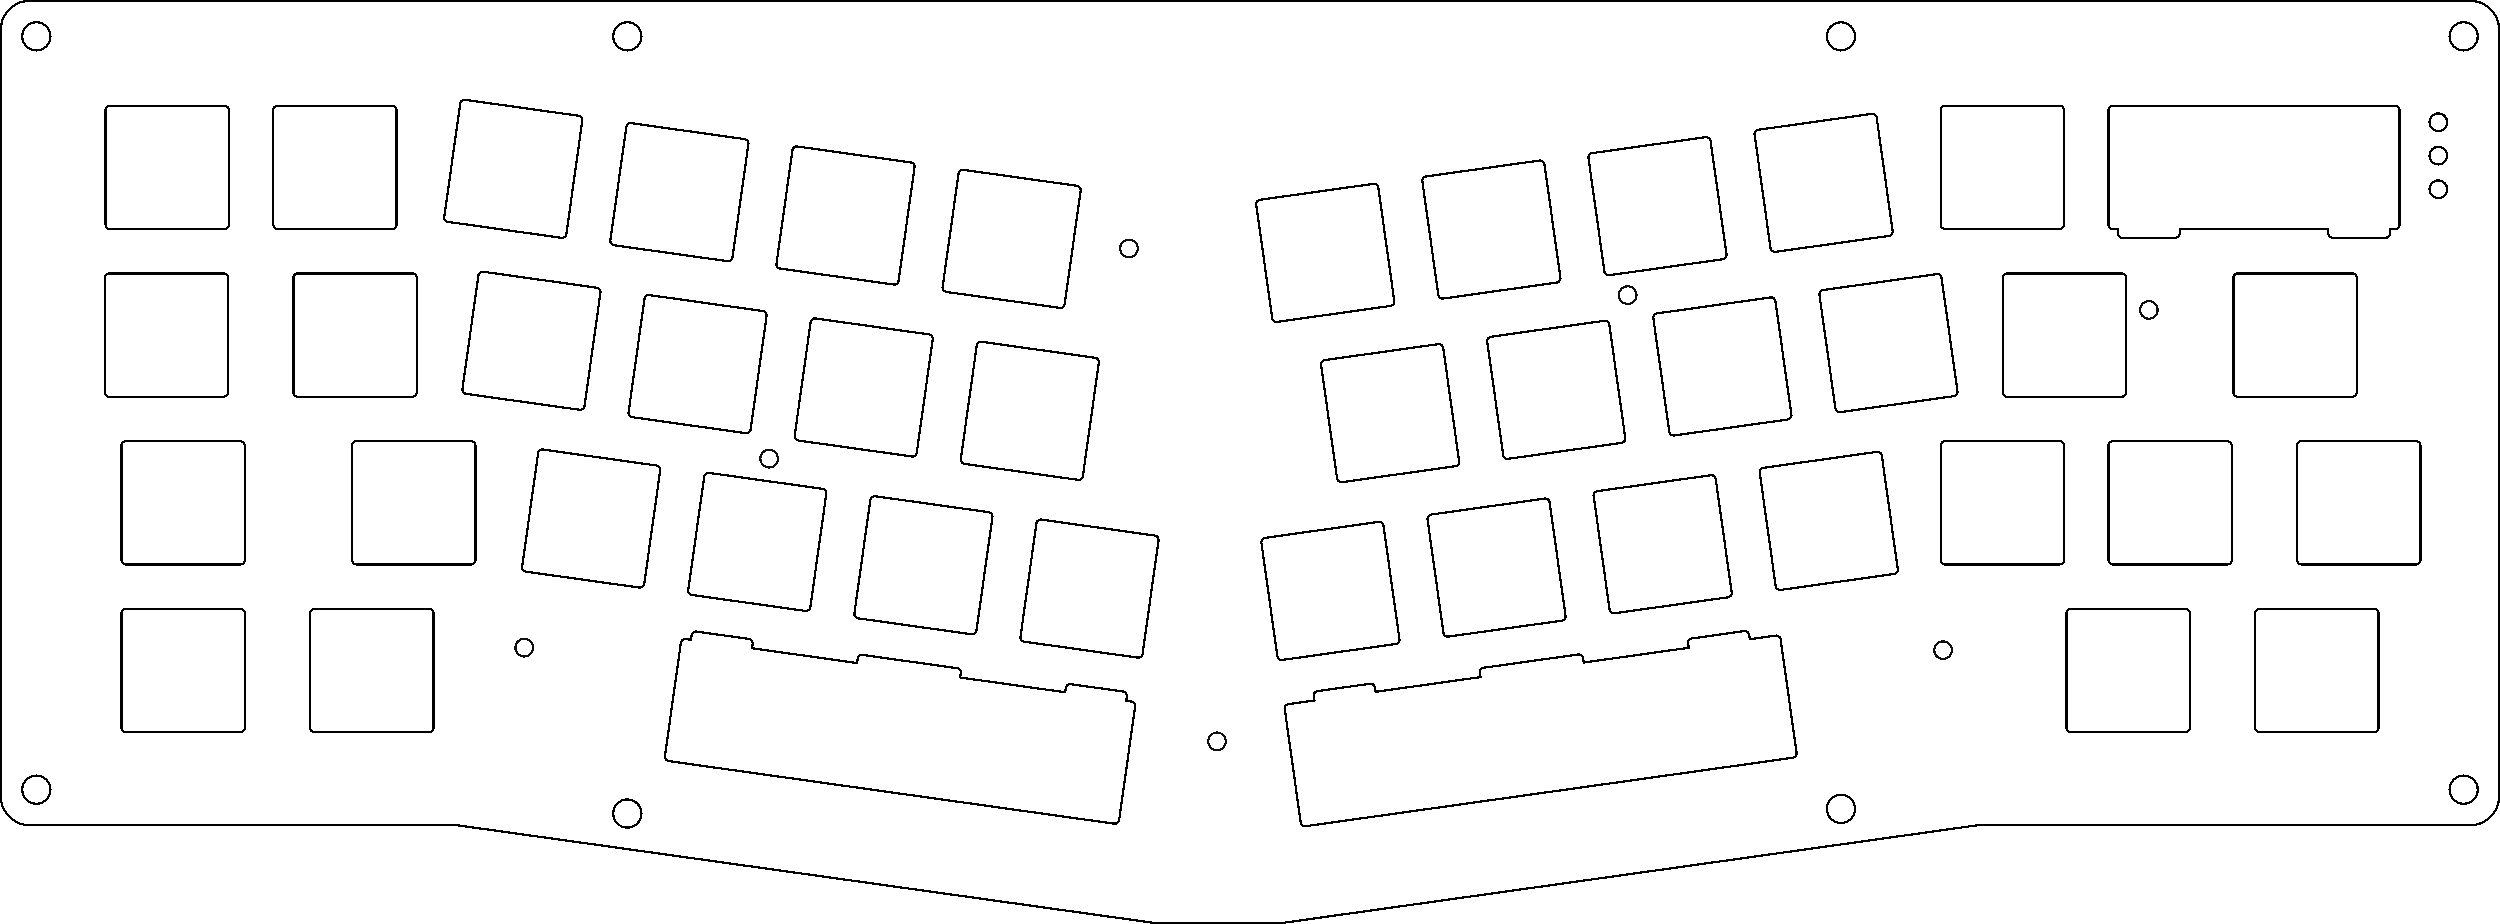 <?xml version="1.0" encoding="UTF-8" standalone="no"?>
<!-- Created with Inkscape (http://www.inkscape.org/) -->

<svg
   xmlns:dc="http://purl.org/dc/elements/1.1/"
   xmlns:cc="http://creativecommons.org/ns#"
   xmlns:rdf="http://www.w3.org/1999/02/22-rdf-syntax-ns#"
   xmlns:svg="http://www.w3.org/2000/svg"
   xmlns="http://www.w3.org/2000/svg"
   xmlns:sodipodi="http://sodipodi.sourceforge.net/DTD/sodipodi-0.dtd"
   xmlns:inkscape="http://www.inkscape.org/namespaces/inkscape"
   width="283.907mm"
   height="104.938mm"
   viewBox="0 0 283.907 104.938"
   version="1.1"
   id="svg11337"
   inkscape:version="0.92.5 (2060ec1f9f, 2020-04-08)"
   sodipodi:docname="selka40_plate_rev2.svg">
  <defs
     id="defs11331" />
  <sodipodi:namedview
     id="base"
     pagecolor="#ffffff"
     bordercolor="#666666"
     borderopacity="1.0"
     inkscape:pageopacity="0.0"
     inkscape:pageshadow="2"
     inkscape:zoom="0.35"
     inkscape:cx="-1504.912"
     inkscape:cy="1489.736"
     inkscape:document-units="mm"
     inkscape:current-layer="layer1"
     showgrid="false"
     inkscape:window-width="3840"
     inkscape:window-height="2092"
     inkscape:window-x="0"
     inkscape:window-y="31"
     inkscape:window-maximized="1" />
  <g
     inkscape:label="Layer 1"
     inkscape:groupmode="layer"
     id="layer1"
     transform="translate(-332.029,-438.055)">
    <circle
       style="fill:none;stroke:#101010;stroke-width:0.254;stroke-linecap:round;stroke-linejoin:round;stroke-miterlimit:4;stroke-dasharray:none;stroke-opacity:1;shape-rendering:crispEdges"
       id="path21820"
       cx="419.373"
       cy="490.141"
       r="1" />
    <circle
       style="fill:none;stroke:#101010;stroke-width:0.254;stroke-linecap:round;stroke-linejoin:round;stroke-miterlimit:4;stroke-dasharray:none;stroke-opacity:1;shape-rendering:crispEdges"
       id="path21820-8"
       cx="460.234"
       cy="466.265"
       r="1" />
    <circle
       style="fill:none;stroke:#101010;stroke-width:0.254;stroke-linecap:round;stroke-linejoin:round;stroke-miterlimit:4;stroke-dasharray:none;stroke-opacity:1;shape-rendering:crispEdges"
       id="path21820-1"
       cx="391.559"
       cy="511.604"
       r="1" />
    <circle
       style="fill:none;stroke:#101010;stroke-width:0.254;stroke-linecap:round;stroke-linejoin:round;stroke-miterlimit:4;stroke-dasharray:none;stroke-opacity:1;shape-rendering:crispEdges"
       id="path21820-6"
       cx="470.236"
       cy="522.24"
       r="1" />
    <circle
       style="fill:none;stroke:#101010;stroke-width:0.254;stroke-linecap:round;stroke-linejoin:round;stroke-miterlimit:4;stroke-dasharray:none;stroke-opacity:1;shape-rendering:crispEdges"
       id="path21820-2"
       cx="516.876"
       cy="471.567"
       r="1" />
    <circle
       style="fill:none;stroke:#101010;stroke-width:0.254;stroke-linecap:round;stroke-linejoin:round;stroke-miterlimit:4;stroke-dasharray:none;stroke-opacity:1;shape-rendering:crispEdges"
       id="path21820-19"
       cx="576.058"
       cy="473.25"
       r="1" />
    <circle
       style="fill:none;stroke:#101010;stroke-width:0.254;stroke-linecap:round;stroke-linejoin:round;stroke-miterlimit:4;stroke-dasharray:none;stroke-opacity:1;shape-rendering:crispEdges"
       id="path21820-9"
       cx="552.69"
       cy="511.889"
       r="1" />
    <path
       inkscape:connector-curvature="0"
       style="font-size:12px;vector-effect:non-scaling-stroke;fill:none;fill-rule:evenodd;stroke:#000000;stroke-width:0.254;stroke-linecap:round;stroke-linejoin:round;stroke-miterlimit:4;stroke-dasharray:none;shape-rendering:crispEdges"
       d="m 382.482,462.688 a 0.5,0.5 0 0 0 0.426,0.565 l 12.873,1.809 a 0.5,0.5 0 0 0 0.565,-0.425 l 1.809,-12.873 a 0.5,0.5 0 0 0 -0.425,-0.565 l -12.873,-1.809 a 0.5,0.5 0 0 0 -0.565,0.425 z"
       id="path22470-9" />
    <path
       inkscape:connector-curvature="0"
       style="font-size:12px;vector-effect:non-scaling-stroke;fill:none;fill-rule:evenodd;stroke:#000000;stroke-width:0.254;stroke-linecap:round;stroke-linejoin:round;stroke-miterlimit:4;stroke-dasharray:none;shape-rendering:crispEdges"
       d="m 401.346,465.34 a 0.5,0.5 0 0 0 0.426,0.565 l 12.873,1.809 a 0.5,0.5 0 0 0 0.565,-0.426 l 1.809,-12.873 a 0.5,0.5 0 0 0 -0.425,-0.565 l -12.873,-1.809 a 0.5,0.5 0 0 0 -0.565,0.425 z"
       id="path22468-6" />
    <path
       inkscape:connector-curvature="0"
       style="font-size:12px;vector-effect:non-scaling-stroke;fill:none;fill-rule:evenodd;stroke:#000000;stroke-width:0.254;stroke-linecap:round;stroke-linejoin:round;stroke-miterlimit:4;stroke-dasharray:none;shape-rendering:crispEdges"
       d="m 420.211,467.991 a 0.5,0.5 0 0 0 0.426,0.565 l 12.873,1.809 a 0.5,0.5 0 0 0 0.565,-0.425 l 1.809,-12.873 a 0.5,0.5 0 0 0 -0.425,-0.565 l -12.873,-1.809 a 0.5,0.5 0 0 0 -0.565,0.425 z"
       id="path22466-7" />
    <path
       inkscape:connector-curvature="0"
       style="font-size:12px;vector-effect:non-scaling-stroke;fill:none;fill-rule:evenodd;stroke:#000000;stroke-width:0.254;stroke-linecap:round;stroke-linejoin:round;stroke-miterlimit:4;stroke-dasharray:none;shape-rendering:crispEdges"
       d="m 439.075,470.642 a 0.5,0.5 0 0 0 0.426,0.565 l 12.873,1.809 a 0.5,0.5 0 0 0 0.565,-0.426 l 1.809,-12.873 a 0.5,0.5 0 0 0 -0.425,-0.565 l -12.873,-1.809 a 0.5,0.5 0 0 0 -0.565,0.426 z"
       id="path22464-7" />
    <path
       inkscape:connector-curvature="0"
       style="font-size:12px;vector-effect:non-scaling-stroke;fill:none;fill-rule:evenodd;stroke:#000000;stroke-width:0.254;stroke-linecap:round;stroke-linejoin:round;stroke-miterlimit:4;stroke-dasharray:none;shape-rendering:crispEdges"
       d="m 384.546,482.216 a 0.5,0.5 0 0 0 0.425,0.565 l 12.873,1.809 a 0.5,0.5 0 0 0 0.565,-0.425 l 1.809,-12.873 a 0.5,0.5 0 0 0 -0.425,-0.565 l -12.873,-1.809 a 0.5,0.5 0 0 0 -0.565,0.426 z"
       id="path22462-3" />
    <path
       inkscape:connector-curvature="0"
       style="font-size:12px;vector-effect:non-scaling-stroke;fill:none;fill-rule:evenodd;stroke:#000000;stroke-width:0.254;stroke-linecap:round;stroke-linejoin:round;stroke-miterlimit:4;stroke-dasharray:none;shape-rendering:crispEdges"
       d="m 403.411,484.867 a 0.5,0.5 0 0 0 0.425,0.565 l 12.873,1.809 a 0.5,0.5 0 0 0 0.565,-0.426 l 1.809,-12.873 a 0.5,0.5 0 0 0 -0.425,-0.565 l -12.873,-1.809 a 0.5,0.5 0 0 0 -0.565,0.425 z"
       id="path22460-7" />
    <path
       inkscape:connector-curvature="0"
       style="font-size:12px;vector-effect:non-scaling-stroke;fill:none;fill-rule:evenodd;stroke:#000000;stroke-width:0.254;stroke-linecap:round;stroke-linejoin:round;stroke-miterlimit:4;stroke-dasharray:none;shape-rendering:crispEdges"
       d="m 422.276,487.518 a 0.5,0.5 0 0 0 0.426,0.565 l 12.873,1.809 a 0.5,0.5 0 0 0 0.565,-0.425 l 1.809,-12.873 a 0.5,0.5 0 0 0 -0.425,-0.565 l -12.873,-1.809 a 0.5,0.5 0 0 0 -0.565,0.426 z"
       id="path22458-1" />
    <path
       inkscape:connector-curvature="0"
       style="font-size:12px;vector-effect:non-scaling-stroke;fill:none;fill-rule:evenodd;stroke:#000000;stroke-width:0.254;stroke-linecap:round;stroke-linejoin:round;stroke-miterlimit:4;stroke-dasharray:none;shape-rendering:crispEdges"
       d="m 441.14,490.17 a 0.5,0.5 0 0 0 0.426,0.565 l 12.873,1.809 a 0.5,0.5 0 0 0 0.565,-0.426 l 1.809,-12.873 a 0.5,0.5 0 0 0 -0.425,-0.565 l -12.873,-1.809 a 0.5,0.5 0 0 0 -0.565,0.425 z"
       id="path22456-2" />
    <path
       inkscape:connector-curvature="0"
       style="font-size:12px;vector-effect:non-scaling-stroke;fill:none;fill-rule:evenodd;stroke:#000000;stroke-width:0.254;stroke-linecap:round;stroke-linejoin:round;stroke-miterlimit:4;stroke-dasharray:none;shape-rendering:crispEdges"
       d="m 391.328,502.406 a 0.5,0.5 0 0 0 0.425,0.565 l 12.873,1.809 a 0.5,0.5 0 0 0 0.565,-0.426 l 1.809,-12.873 a 0.5,0.5 0 0 0 -0.426,-0.565 l -12.873,-1.809 a 0.5,0.5 0 0 0 -0.565,0.425 z"
       id="path22454-2" />
    <path
       inkscape:connector-curvature="0"
       style="font-size:12px;vector-effect:non-scaling-stroke;fill:none;fill-rule:evenodd;stroke:#000000;stroke-width:0.254;stroke-linecap:round;stroke-linejoin:round;stroke-miterlimit:4;stroke-dasharray:none;shape-rendering:crispEdges"
       d="m 410.192,505.057 a 0.5,0.5 0 0 0 0.425,0.565 l 12.873,1.809 a 0.5,0.5 0 0 0 0.565,-0.425 l 1.809,-12.873 a 0.5,0.5 0 0 0 -0.426,-0.565 l -12.873,-1.809 a 0.5,0.5 0 0 0 -0.565,0.425 z"
       id="path22452-1" />
    <path
       inkscape:connector-curvature="0"
       style="font-size:12px;vector-effect:non-scaling-stroke;fill:none;fill-rule:evenodd;stroke:#000000;stroke-width:0.254;stroke-linecap:round;stroke-linejoin:round;stroke-miterlimit:4;stroke-dasharray:none;shape-rendering:crispEdges"
       d="m 429.057,507.709 a 0.5,0.5 0 0 0 0.425,0.565 l 12.873,1.809 a 0.5,0.5 0 0 0 0.565,-0.426 l 1.809,-12.873 a 0.5,0.5 0 0 0 -0.426,-0.565 l -12.873,-1.809 a 0.5,0.5 0 0 0 -0.565,0.426 z"
       id="path22450-5" />
    <path
       inkscape:connector-curvature="0"
       style="font-size:12px;vector-effect:non-scaling-stroke;fill:none;fill-rule:evenodd;stroke:#000000;stroke-width:0.254;stroke-linecap:round;stroke-linejoin:round;stroke-miterlimit:4;stroke-dasharray:none;shape-rendering:crispEdges"
       d="m 447.921,510.36 a 0.5,0.5 0 0 0 0.425,0.565 l 12.873,1.809 a 0.5,0.5 0 0 0 0.565,-0.425 l 1.809,-12.873 a 0.5,0.5 0 0 0 -0.426,-0.565 l -12.873,-1.809 a 0.5,0.5 0 0 0 -0.565,0.425 z"
       id="path22448-0" />
    <path
       inkscape:connector-curvature="0"
       style="font-size:12px;vector-effect:non-scaling-stroke;fill:none;fill-rule:evenodd;stroke:#000000;stroke-width:0.254;stroke-linecap:round;stroke-linejoin:round;stroke-miterlimit:4;stroke-dasharray:none;shape-rendering:crispEdges"
       d="m 411.081,509.779 a 0.5,0.5 0 0 0 -0.515,0.43 l -0.07,0.495 -0.581,-0.082 a 0.5,0.5 0 0 0 -0.565,0.426 l -1.809,12.873 a 0.5,0.5 0 0 0 0.425,0.565 l 1.073,0.151 5.942,0.835 2.41,0.338 3.441,0.484 9.432,1.326 a 0.5,0.5 0 0 0 0.01,0 l 2.404,0.338 1.163,0.163 2.411,0.339 2.365,0.332 7.068,0.993 3.441,0.484 v 0 l 2.402,0.337 a 0.5,0.5 0 0 0 0.011,0 l 5.941,0.835 a 0.5,0.5 0 0 0 0.01,0 l 1.07,0.15 a 0.5,0.5 0 0 0 0.565,-0.425 l 1.809,-12.874 a 0.5,0.5 0 0 0 -0.425,-0.565 l -0.581,-0.082 0.07,-0.495 a 0.5,0.5 0 0 0 -0.426,-0.565 l -5.942,-0.835 a 0.5,0.5 0 0 0 -0.564,0.426 l -0.07,0.495 -1.919,-0.27 -3.441,-0.484 -6.57,-0.923 0.07,-0.495 a 0.5,0.5 0 0 0 -0.425,-0.565 l -4.776,-0.671 v 0 l -1.163,-0.163 -4.779,-0.672 a 0.5,0.5 0 0 0 -0.565,0.426 l -0.07,0.495 -6.571,-0.924 v 0 l -3.441,-0.484 -1.919,-0.27 0.07,-0.495 a 0.5,0.5 0 0 0 -0.425,-0.564 l -5.942,-0.835 a 0.5,0.5 0 0 0 -0.05,-0.01 z"
       id="path22446-9" />
    <path
       inkscape:connector-curvature="0"
       style="font-size:12px;vector-effect:non-scaling-stroke;fill:none;fill-rule:evenodd;stroke:#000000;stroke-width:0.254;stroke-linecap:round;stroke-linejoin:round;stroke-miterlimit:4;stroke-dasharray:none;shape-rendering:crispEdges"
       d="m 476.501,474.182 a 0.5,0.5 0 0 0 0.565,0.425 l 12.873,-1.809 a 0.5,0.5 0 0 0 0.425,-0.565 l -1.809,-12.873 a 0.5,0.5 0 0 0 -0.565,-0.426 l -12.873,1.809 a 0.5,0.5 0 0 0 -0.426,0.565 z"
       id="path22438-0" />
    <path
       inkscape:connector-curvature="0"
       style="font-size:12px;vector-effect:non-scaling-stroke;fill:none;fill-rule:evenodd;stroke:#000000;stroke-width:0.254;stroke-linecap:round;stroke-linejoin:round;stroke-miterlimit:4;stroke-dasharray:none;shape-rendering:crispEdges"
       d="m 495.366,471.531 a 0.5,0.5 0 0 0 0.565,0.426 l 12.873,-1.809 a 0.5,0.5 0 0 0 0.426,-0.565 l -1.809,-12.873 a 0.5,0.5 0 0 0 -0.565,-0.425 l -12.873,1.809 a 0.5,0.5 0 0 0 -0.426,0.565 z"
       id="path22436-4" />
    <path
       inkscape:connector-curvature="0"
       style="font-size:12px;vector-effect:non-scaling-stroke;fill:none;fill-rule:evenodd;stroke:#000000;stroke-width:0.254;stroke-linecap:round;stroke-linejoin:round;stroke-miterlimit:4;stroke-dasharray:none;shape-rendering:crispEdges"
       d="m 514.23,468.88 a 0.5,0.5 0 0 0 0.565,0.425 l 12.873,-1.809 a 0.5,0.5 0 0 0 0.426,-0.565 l -1.809,-12.873 a 0.5,0.5 0 0 0 -0.565,-0.426 l -12.873,1.809 a 0.5,0.5 0 0 0 -0.426,0.565 z"
       id="path22434-0" />
    <path
       inkscape:connector-curvature="0"
       style="font-size:12px;vector-effect:non-scaling-stroke;fill:none;fill-rule:evenodd;stroke:#000000;stroke-width:0.254;stroke-linecap:round;stroke-linejoin:round;stroke-miterlimit:4;stroke-dasharray:none;shape-rendering:crispEdges"
       d="m 533.095,466.229 a 0.5,0.5 0 0 0 0.565,0.425 l 12.873,-1.809 a 0.5,0.5 0 0 0 0.426,-0.565 l -1.809,-12.873 a 0.5,0.5 0 0 0 -0.565,-0.425 l -12.873,1.809 a 0.5,0.5 0 0 0 -0.426,0.565 z"
       id="path22432-1" />
    <path
       inkscape:connector-curvature="0"
       style="font-size:12px;vector-effect:non-scaling-stroke;fill:none;fill-rule:evenodd;stroke:#000000;stroke-width:0.254;stroke-linecap:round;stroke-linejoin:round;stroke-miterlimit:4;stroke-dasharray:none;shape-rendering:crispEdges"
       d="m 483.868,492.384 a 0.5,0.5 0 0 0 0.565,0.425 l 12.873,-1.809 a 0.5,0.5 0 0 0 0.425,-0.565 l -1.809,-12.873 a 0.5,0.5 0 0 0 -0.565,-0.426 l -12.873,1.809 a 0.5,0.5 0 0 0 -0.426,0.565 z"
       id="path22430-3" />
    <path
       inkscape:connector-curvature="0"
       style="font-size:12px;vector-effect:non-scaling-stroke;fill:none;fill-rule:evenodd;stroke:#000000;stroke-width:0.254;stroke-linecap:round;stroke-linejoin:round;stroke-miterlimit:4;stroke-dasharray:none;shape-rendering:crispEdges"
       d="m 502.733,489.733 a 0.5,0.5 0 0 0 0.565,0.426 l 12.873,-1.809 a 0.5,0.5 0 0 0 0.425,-0.565 l -1.809,-12.873 a 0.5,0.5 0 0 0 -0.565,-0.425 l -12.873,1.809 a 0.5,0.5 0 0 0 -0.426,0.565 z"
       id="path22428-7" />
    <path
       inkscape:connector-curvature="0"
       style="font-size:12px;vector-effect:non-scaling-stroke;fill:none;fill-rule:evenodd;stroke:#000000;stroke-width:0.254;stroke-linecap:round;stroke-linejoin:round;stroke-miterlimit:4;stroke-dasharray:none;shape-rendering:crispEdges"
       d="m 521.598,487.082 a 0.5,0.5 0 0 0 0.565,0.425 l 12.873,-1.809 a 0.5,0.5 0 0 0 0.426,-0.565 l -1.809,-12.873 a 0.5,0.5 0 0 0 -0.565,-0.426 l -12.873,1.809 a 0.5,0.5 0 0 0 -0.426,0.565 z"
       id="path22426-4" />
    <path
       inkscape:connector-curvature="0"
       style="font-size:12px;vector-effect:non-scaling-stroke;fill:none;fill-rule:evenodd;stroke:#000000;stroke-width:0.254;stroke-linecap:round;stroke-linejoin:round;stroke-miterlimit:4;stroke-dasharray:none;shape-rendering:crispEdges"
       d="m 540.462,484.43 a 0.5,0.5 0 0 0 0.565,0.426 l 12.873,-1.809 a 0.5,0.5 0 0 0 0.425,-0.565 l -1.809,-12.873 a 0.5,0.5 0 0 0 -0.565,-0.425 l -12.873,1.809 a 0.5,0.5 0 0 0 -0.426,0.565 z"
       id="path22424-1" />
    <path
       inkscape:connector-curvature="0"
       style="font-size:12px;vector-effect:non-scaling-stroke;fill:none;fill-rule:evenodd;stroke:#000000;stroke-width:0.254;stroke-linecap:round;stroke-linejoin:round;stroke-miterlimit:4;stroke-dasharray:none;shape-rendering:crispEdges"
       d="m 477.087,512.574 a 0.5,0.5 0 0 0 0.565,0.425 l 12.873,-1.809 a 0.5,0.5 0 0 0 0.426,-0.565 l -1.809,-12.873 a 0.5,0.5 0 0 0 -0.565,-0.426 l -12.873,1.809 a 0.5,0.5 0 0 0 -0.425,0.565 z"
       id="path22422-1" />
    <path
       inkscape:connector-curvature="0"
       style="font-size:12px;vector-effect:non-scaling-stroke;fill:none;fill-rule:evenodd;stroke:#000000;stroke-width:0.254;stroke-linecap:round;stroke-linejoin:round;stroke-miterlimit:4;stroke-dasharray:none;shape-rendering:crispEdges"
       d="m 495.952,509.923 a 0.5,0.5 0 0 0 0.565,0.425 l 12.873,-1.809 a 0.5,0.5 0 0 0 0.426,-0.565 l -1.809,-12.873 a 0.5,0.5 0 0 0 -0.565,-0.425 l -12.873,1.809 a 0.5,0.5 0 0 0 -0.425,0.565 z"
       id="path22420-3" />
    <path
       inkscape:connector-curvature="0"
       style="font-size:12px;vector-effect:non-scaling-stroke;fill:none;fill-rule:evenodd;stroke:#000000;stroke-width:0.254;stroke-linecap:round;stroke-linejoin:round;stroke-miterlimit:4;stroke-dasharray:none;shape-rendering:crispEdges"
       d="m 514.817,507.272 a 0.5,0.5 0 0 0 0.565,0.425 l 12.873,-1.809 a 0.5,0.5 0 0 0 0.426,-0.565 l -1.809,-12.873 a 0.5,0.5 0 0 0 -0.565,-0.426 l -12.873,1.809 a 0.5,0.5 0 0 0 -0.425,0.565 z"
       id="path22418-0" />
    <path
       inkscape:connector-curvature="0"
       style="font-size:12px;vector-effect:non-scaling-stroke;fill:none;fill-rule:evenodd;stroke:#000000;stroke-width:0.254;stroke-linecap:round;stroke-linejoin:round;stroke-miterlimit:4;stroke-dasharray:none;shape-rendering:crispEdges"
       d="m 533.681,504.621 a 0.5,0.5 0 0 0 0.565,0.425 l 12.873,-1.809 a 0.5,0.5 0 0 0 0.425,-0.565 l -1.809,-12.873 a 0.5,0.5 0 0 0 -0.565,-0.426 l -12.873,1.809 a 0.5,0.5 0 0 0 -0.425,0.565 z"
       id="path22416-3" />
    <path
       inkscape:connector-curvature="0"
       style="font-size:12px;vector-effect:non-scaling-stroke;fill:none;fill-rule:evenodd;stroke:#000000;stroke-width:0.254;stroke-linecap:round;stroke-linejoin:round;stroke-miterlimit:4;stroke-dasharray:none;shape-rendering:crispEdges"
       d="m 530.185,509.714 a 0.5,0.5 0 0 0 -0.085,0.01 l -5.942,0.835 a 0.5,0.5 0 0 0 -0.425,0.565 l 0.07,0.495 -1.915,0.269 -1.083,0.152 -8.93,1.255 -0.07,-0.495 a 0.5,0.5 0 0 0 -0.48,-0.43 0.5,0.5 0 0 0 -0.085,0.01 l -4.768,0.67 a 0.5,0.5 0 0 0 -0.011,0 l -5.942,0.835 a 0.5,0.5 0 0 0 -0.425,0.565 l 0.07,0.496 -8.925,1.254 a 0.5,0.5 0 0 0 -0.01,0 l -1.083,0.152 -1.919,0.269 -0.07,-0.495 a 0.5,0.5 0 0 0 -0.48,-0.43 0.5,0.5 0 0 0 -0.085,0.01 l -5.942,0.836 a 0.5,0.5 0 0 0 -0.425,0.565 l 0.07,0.495 -2.94,0.413 a 0.5,0.5 0 0 0 -0.425,0.565 l 1.809,12.874 a 0.5,0.5 0 0 0 0.565,0.425 l 3.434,-0.483 5.942,-0.836 2.408,-0.339 h 0.01 l 1.083,-0.152 9.426,-1.324 2.365,-0.332 2.413,-0.339 1.163,-0.163 2.412,-0.34 2.365,-0.332 9.419,-1.324 h 0.01 l 1.083,-0.152 2.415,-0.34 1.029,-0.145 4.913,-0.69 3.432,-0.483 a 0.5,0.5 0 0 0 0.426,-0.564 l -1.809,-12.874 a 0.5,0.5 0 0 0 -0.478,-0.43 v 0 a 0.5,0.5 0 0 0 -0.084,0 l -2.939,0.413 -0.07,-0.496 a 0.5,0.5 0 0 0 -0.48,-0.43 z"
       id="path22414-2" />
    <path
       inkscape:connector-curvature="0"
       style="font-size:12px;vector-effect:non-scaling-stroke;fill:none;fill-rule:evenodd;stroke:#000000;stroke-width:0.254;stroke-linecap:round;stroke-linejoin:round;stroke-miterlimit:4;stroke-dasharray:none;shape-rendering:crispEdges"
       d="m 344.015,463.557 a 0.5,0.5 0 0 0 0.5,0.5 h 13 a 0.5,0.5 0 0 0 0.5,-0.5 v -13 a 0.5,0.5 0 0 0 -0.5,-0.5 h -13 a 0.5,0.5 0 0 0 -0.5,0.5 z"
       id="path22406-1" />
    <path
       inkscape:connector-curvature="0"
       style="font-size:12px;vector-effect:non-scaling-stroke;fill:none;fill-rule:evenodd;stroke:#000000;stroke-width:0.254;stroke-linecap:round;stroke-linejoin:round;stroke-miterlimit:4;stroke-dasharray:none;shape-rendering:crispEdges"
       d="m 363.065,463.557 a 0.5,0.5 0 0 0 0.5,0.5 h 13 a 0.5,0.5 0 0 0 0.5,-0.5 v -13 a 0.5,0.5 0 0 0 -0.5,-0.5 h -13 a 0.5,0.5 0 0 0 -0.5,0.5 z"
       id="path22404-7" />
    <path
       inkscape:connector-curvature="0"
       style="font-size:12px;vector-effect:non-scaling-stroke;fill:none;fill-rule:evenodd;stroke:#000000;stroke-width:0.254;stroke-linecap:round;stroke-linejoin:round;stroke-miterlimit:4;stroke-dasharray:none;shape-rendering:crispEdges"
       d="m 552.422,463.557 a 0.5,0.5 0 0 0 0.5,0.5 h 13 a 0.5,0.5 0 0 0 0.5,-0.5 v -13 a 0.5,0.5 0 0 0 -0.5,-0.5 h -13 a 0.5,0.5 0 0 0 -0.5,0.5 z"
       id="path22402-5" />
    <path
       inkscape:connector-curvature="0"
       style="font-size:12px;vector-effect:non-scaling-stroke;fill:none;fill-rule:evenodd;stroke:#000000;stroke-width:0.254;stroke-linecap:round;stroke-linejoin:round;stroke-miterlimit:4;stroke-dasharray:none;shape-rendering:crispEdges"
       d="m 571.972,450.057 a 0.5,0.5 0 0 0 -0.5,0.5 v 13 a 0.5,0.5 0 0 0 0.5,0.5 h 0.587 v 0.5 a 0.5,0.5 0 0 0 0.5,0.5 h 6 a 0.5,0.5 0 0 0 0.5,-0.5 v -0.5 h 1.938 3.475 6.05 3.475 1.938 v 0.5 a 0.5,0.5 0 0 0 0.5,0.5 h 6 a 0.5,0.5 0 0 0 0.5,-0.5 v -0.5 h 0.587 a 0.5,0.5 0 0 0 0.5,-0.5 v -13 a 0.5,0.5 0 0 0 -0.5,-0.5 h -1.087 -6 -2.438 -3.475 -6.05 -3.475 -2.438 -6 z"
       id="path22400-6" />
    <path
       inkscape:connector-curvature="0"
       style="font-size:12px;vector-effect:non-scaling-stroke;fill:none;fill-rule:evenodd;stroke:#000000;stroke-width:0.254;stroke-linecap:round;stroke-linejoin:round;stroke-miterlimit:4;stroke-dasharray:none;shape-rendering:crispEdges"
       d="m 343.919,482.607 a 0.5,0.5 0 0 0 0.5,0.5 h 13 a 0.5,0.5 0 0 0 0.5,-0.5 v -13 a 0.5,0.5 0 0 0 -0.5,-0.5 h -13 a 0.5,0.5 0 0 0 -0.5,0.5 z"
       id="path22394-5" />
    <path
       inkscape:connector-curvature="0"
       style="font-size:12px;vector-effect:non-scaling-stroke;fill:none;fill-rule:evenodd;stroke:#000000;stroke-width:0.254;stroke-linecap:round;stroke-linejoin:round;stroke-miterlimit:4;stroke-dasharray:none;shape-rendering:crispEdges"
       d="m 365.351,482.607 a 0.5,0.5 0 0 0 0.5,0.5 h 13 a 0.5,0.5 0 0 0 0.5,-0.5 v -13 a 0.5,0.5 0 0 0 -0.5,-0.5 h -13 a 0.5,0.5 0 0 0 -0.5,0.5 z"
       id="path22392-4" />
    <path
       inkscape:connector-curvature="0"
       style="font-size:12px;vector-effect:non-scaling-stroke;fill:none;fill-rule:evenodd;stroke:#000000;stroke-width:0.254;stroke-linecap:round;stroke-linejoin:round;stroke-miterlimit:4;stroke-dasharray:none;shape-rendering:crispEdges"
       d="m 559.47,482.607 a 0.5,0.5 0 0 0 0.5,0.5 h 13 a 0.5,0.5 0 0 0 0.5,-0.5 v -13 a 0.5,0.5 0 0 0 -0.5,-0.5 h -13 a 0.5,0.5 0 0 0 -0.5,0.5 z"
       id="path22390-2" />
    <path
       inkscape:connector-curvature="0"
       style="font-size:12px;vector-effect:non-scaling-stroke;fill:none;fill-rule:evenodd;stroke:#000000;stroke-width:0.254;stroke-linecap:round;stroke-linejoin:round;stroke-miterlimit:4;stroke-dasharray:none;shape-rendering:crispEdges"
       d="m 585.664,482.607 a 0.5,0.5 0 0 0 0.5,0.5 h 13 a 0.5,0.5 0 0 0 0.5,-0.5 v -13 a 0.5,0.5 0 0 0 -0.5,-0.5 h -13 a 0.5,0.5 0 0 0 -0.5,0.5 z"
       id="path22388-2" />
    <path
       inkscape:connector-curvature="0"
       style="font-size:12px;vector-effect:non-scaling-stroke;fill:none;fill-rule:evenodd;stroke:#000000;stroke-width:0.254;stroke-linecap:round;stroke-linejoin:round;stroke-miterlimit:4;stroke-dasharray:none;shape-rendering:crispEdges"
       d="m 345.824,501.657 a 0.5,0.5 0 0 0 0.5,0.5 h 13 a 0.5,0.5 0 0 0 0.5,-0.5 v -13 a 0.5,0.5 0 0 0 -0.5,-0.5 h -13 a 0.5,0.5 0 0 0 -0.5,0.5 z"
       id="path22386-1" />
    <path
       inkscape:connector-curvature="0"
       style="font-size:12px;vector-effect:non-scaling-stroke;fill:none;fill-rule:evenodd;stroke:#000000;stroke-width:0.254;stroke-linecap:round;stroke-linejoin:round;stroke-miterlimit:4;stroke-dasharray:none;shape-rendering:crispEdges"
       d="m 372.018,501.657 a 0.5,0.5 0 0 0 0.5,0.5 h 13 a 0.5,0.5 0 0 0 0.5,-0.5 v -13 a 0.5,0.5 0 0 0 -0.5,-0.5 h -13 a 0.5,0.5 0 0 0 -0.5,0.5 z"
       id="path22384-7" />
    <path
       inkscape:connector-curvature="0"
       style="font-size:12px;vector-effect:non-scaling-stroke;fill:none;fill-rule:evenodd;stroke:#000000;stroke-width:0.254;stroke-linecap:round;stroke-linejoin:round;stroke-miterlimit:4;stroke-dasharray:none;shape-rendering:crispEdges"
       d="m 552.422,501.657 a 0.5,0.5 0 0 0 0.5,0.5 h 13 a 0.5,0.5 0 0 0 0.5,-0.5 v -13 a 0.5,0.5 0 0 0 -0.5,-0.5 h -13 a 0.5,0.5 0 0 0 -0.5,0.5 z"
       id="path22382-2" />
    <path
       inkscape:connector-curvature="0"
       style="font-size:12px;vector-effect:non-scaling-stroke;fill:none;fill-rule:evenodd;stroke:#000000;stroke-width:0.254;stroke-linecap:round;stroke-linejoin:round;stroke-miterlimit:4;stroke-dasharray:none;shape-rendering:crispEdges"
       d="m 571.472,501.657 a 0.5,0.5 0 0 0 0.5,0.5 h 13 a 0.5,0.5 0 0 0 0.5,-0.5 v -13 a 0.5,0.5 0 0 0 -0.5,-0.5 h -13 a 0.5,0.5 0 0 0 -0.5,0.5 z"
       id="path22380-4" />
    <path
       inkscape:connector-curvature="0"
       style="font-size:12px;vector-effect:non-scaling-stroke;fill:none;fill-rule:evenodd;stroke:#000000;stroke-width:0.254;stroke-linecap:round;stroke-linejoin:round;stroke-miterlimit:4;stroke-dasharray:none;shape-rendering:crispEdges"
       d="m 592.903,501.657 a 0.5,0.5 0 0 0 0.5,0.5 h 13 a 0.5,0.5 0 0 0 0.5,-0.5 v -13 a 0.5,0.5 0 0 0 -0.5,-0.5 h -13 a 0.5,0.5 0 0 0 -0.5,0.5 z"
       id="path22378-1" />
    <path
       inkscape:connector-curvature="0"
       style="font-size:12px;vector-effect:non-scaling-stroke;fill:none;fill-rule:evenodd;stroke:#000000;stroke-width:0.254;stroke-linecap:round;stroke-linejoin:round;stroke-miterlimit:4;stroke-dasharray:none;shape-rendering:crispEdges"
       d="m 345.824,520.707 a 0.5,0.5 0 0 0 0.5,0.5 h 13 a 0.5,0.5 0 0 0 0.5,-0.5 v -13 a 0.5,0.5 0 0 0 -0.5,-0.5 h -13 a 0.5,0.5 0 0 0 -0.5,0.5 z"
       id="path22376-6" />
    <path
       inkscape:connector-curvature="0"
       style="font-size:12px;vector-effect:non-scaling-stroke;fill:none;fill-rule:evenodd;stroke:#000000;stroke-width:0.254;stroke-linecap:round;stroke-linejoin:round;stroke-miterlimit:4;stroke-dasharray:none;shape-rendering:crispEdges"
       d="m 367.256,520.707 a 0.5,0.5 0 0 0 0.5,0.5 h 13 a 0.5,0.5 0 0 0 0.5,-0.5 v -13 a 0.5,0.5 0 0 0 -0.5,-0.5 h -13 a 0.5,0.5 0 0 0 -0.5,0.5 z"
       id="path22374-5" />
    <path
       inkscape:connector-curvature="0"
       style="font-size:12px;vector-effect:non-scaling-stroke;fill:none;fill-rule:evenodd;stroke:#000000;stroke-width:0.254;stroke-linecap:round;stroke-linejoin:round;stroke-miterlimit:4;stroke-dasharray:none;shape-rendering:crispEdges"
       d="m 566.709,520.707 a 0.5,0.5 0 0 0 0.5,0.5 h 13 a 0.5,0.5 0 0 0 0.5,-0.5 v -13 a 0.5,0.5 0 0 0 -0.5,-0.5 h -13 a 0.5,0.5 0 0 0 -0.5,0.5 z"
       id="path22372-7" />
    <path
       inkscape:connector-curvature="0"
       style="font-size:12px;vector-effect:non-scaling-stroke;fill:none;fill-rule:evenodd;stroke:#000000;stroke-width:0.254;stroke-linecap:round;stroke-linejoin:round;stroke-miterlimit:4;stroke-dasharray:none;shape-rendering:crispEdges"
       d="m 588.14,520.707 a 0.5,0.5 0 0 0 0.5,0.5 h 13 a 0.5,0.5 0 0 0 0.5,-0.5 v -13 a 0.5,0.5 0 0 0 -0.5,-0.5 h -13 a 0.5,0.5 0 0 0 -0.5,0.5 z"
       id="path22370-8" />
    <circle
       style="fill:none;fill-opacity:1;stroke:#000000;stroke-width:0.254;stroke-linecap:round;stroke-linejoin:round;stroke-miterlimit:4;stroke-dasharray:none;stroke-dashoffset:0;stroke-opacity:1;shape-rendering:crispEdges"
       id="path14497-5-1-9-97"
       cx="336.156"
       cy="442.182"
       r="1.6" />
    <circle
       style="fill:none;fill-opacity:1;stroke:#000000;stroke-width:0.254;stroke-linecap:round;stroke-linejoin:round;stroke-miterlimit:4;stroke-dasharray:none;stroke-dashoffset:0;stroke-opacity:1;shape-rendering:crispEdges"
       id="path14497-8-50-5"
       cx="336.156"
       cy="527.732"
       r="1.6" />
    <circle
       style="fill:none;fill-opacity:1;stroke:#000000;stroke-width:0.254;stroke-linecap:round;stroke-linejoin:round;stroke-miterlimit:4;stroke-dasharray:none;stroke-dashoffset:0;stroke-opacity:1;shape-rendering:crispEdges"
       id="path14497-2-4-4-3"
       cx="611.808"
       cy="527.732"
       r="1.6" />
    <circle
       style="fill:none;fill-opacity:1;stroke:#000000;stroke-width:0.254;stroke-linecap:round;stroke-linejoin:round;stroke-miterlimit:4;stroke-dasharray:none;stroke-dashoffset:0;stroke-opacity:1;shape-rendering:crispEdges"
       id="path14497-23-5-8-8"
       cx="611.808"
       cy="442.182"
       r="1.6" />
    <path
       style="fill:none;stroke:#000000;stroke-width:0.254;stroke-linecap:butt;stroke-linejoin:miter;stroke-miterlimit:4;stroke-dasharray:none;stroke-opacity:1;shape-rendering:crispEdges"
       d="m 332.156,441.182 c 0,-1.5 1.5,-3 3,-3 h 277.653 c 1.5,0 3,1.5 3,3 v 87.55 c 0,1.5 -1.5,3 -3,3 h -55.928 l -79.222,11.134 h -14.55 l -79.443,-11.134 h -48.511 c -1.5,0 -3,-1.5 -3,-3 z"
       id="path14440-3-6-3"
       inkscape:connector-curvature="0"
       sodipodi:nodetypes="ccccccccccccc" />
    <circle
       style="fill:none;fill-opacity:1;stroke:#000000;stroke-width:0.254;stroke-linecap:round;stroke-linejoin:round;stroke-miterlimit:4;stroke-dasharray:none;stroke-dashoffset:0;stroke-opacity:1;shape-rendering:crispEdges"
       id="path14497-23-8-4"
       cx="541.096"
       cy="442.182"
       r="1.6" />
    <circle
       style="fill:none;fill-opacity:1;stroke:#000000;stroke-width:0.254;stroke-linecap:round;stroke-linejoin:round;stroke-miterlimit:4;stroke-dasharray:none;stroke-dashoffset:0;stroke-opacity:1;shape-rendering:crispEdges"
       id="path14497-23-9-8"
       cx="403.27"
       cy="442.182"
       r="1.6" />
    <circle
       style="fill:none;fill-opacity:1;stroke:#000000;stroke-width:0.254;stroke-linecap:round;stroke-linejoin:round;stroke-miterlimit:4;stroke-dasharray:none;stroke-dashoffset:0;stroke-opacity:1;shape-rendering:crispEdges"
       id="path14497-23-8-3-8"
       cx="403.27"
       cy="530.44"
       r="1.6" />
    <circle
       style="fill:none;fill-opacity:1;stroke:#000000;stroke-width:0.254;stroke-linecap:round;stroke-linejoin:round;stroke-miterlimit:4;stroke-dasharray:none;stroke-dashoffset:0;stroke-opacity:1;shape-rendering:crispEdges"
       id="path14497-23-8-7-1-8-8"
       cx="541.096"
       cy="529.911"
       r="1.6" />
    <circle
       style="fill:none;fill-opacity:1;stroke:#000000;stroke-width:0.254;stroke-linecap:round;stroke-linejoin:round;stroke-miterlimit:4;stroke-dasharray:none;stroke-dashoffset:0;stroke-opacity:1;shape-rendering:crispEdges"
       id="path10964-3-1"
       cx="608.931"
       cy="459.541"
       r="1" />
    <circle
       style="fill:none;fill-opacity:1;stroke:#000000;stroke-width:0.254;stroke-linecap:round;stroke-linejoin:round;stroke-miterlimit:4;stroke-dasharray:none;stroke-dashoffset:0;stroke-opacity:1;shape-rendering:crispEdges"
       id="path10964-7-2"
       cx="608.932"
       cy="455.731"
       r="1" />
    <circle
       style="fill:none;fill-opacity:1;stroke:#000000;stroke-width:0.254;stroke-linecap:round;stroke-linejoin:round;stroke-miterlimit:4;stroke-dasharray:none;stroke-dashoffset:0;stroke-opacity:1;shape-rendering:crispEdges"
       id="path10964-35-7"
       cx="608.932"
       cy="451.93"
       r="1" />
  </g>
</svg>
